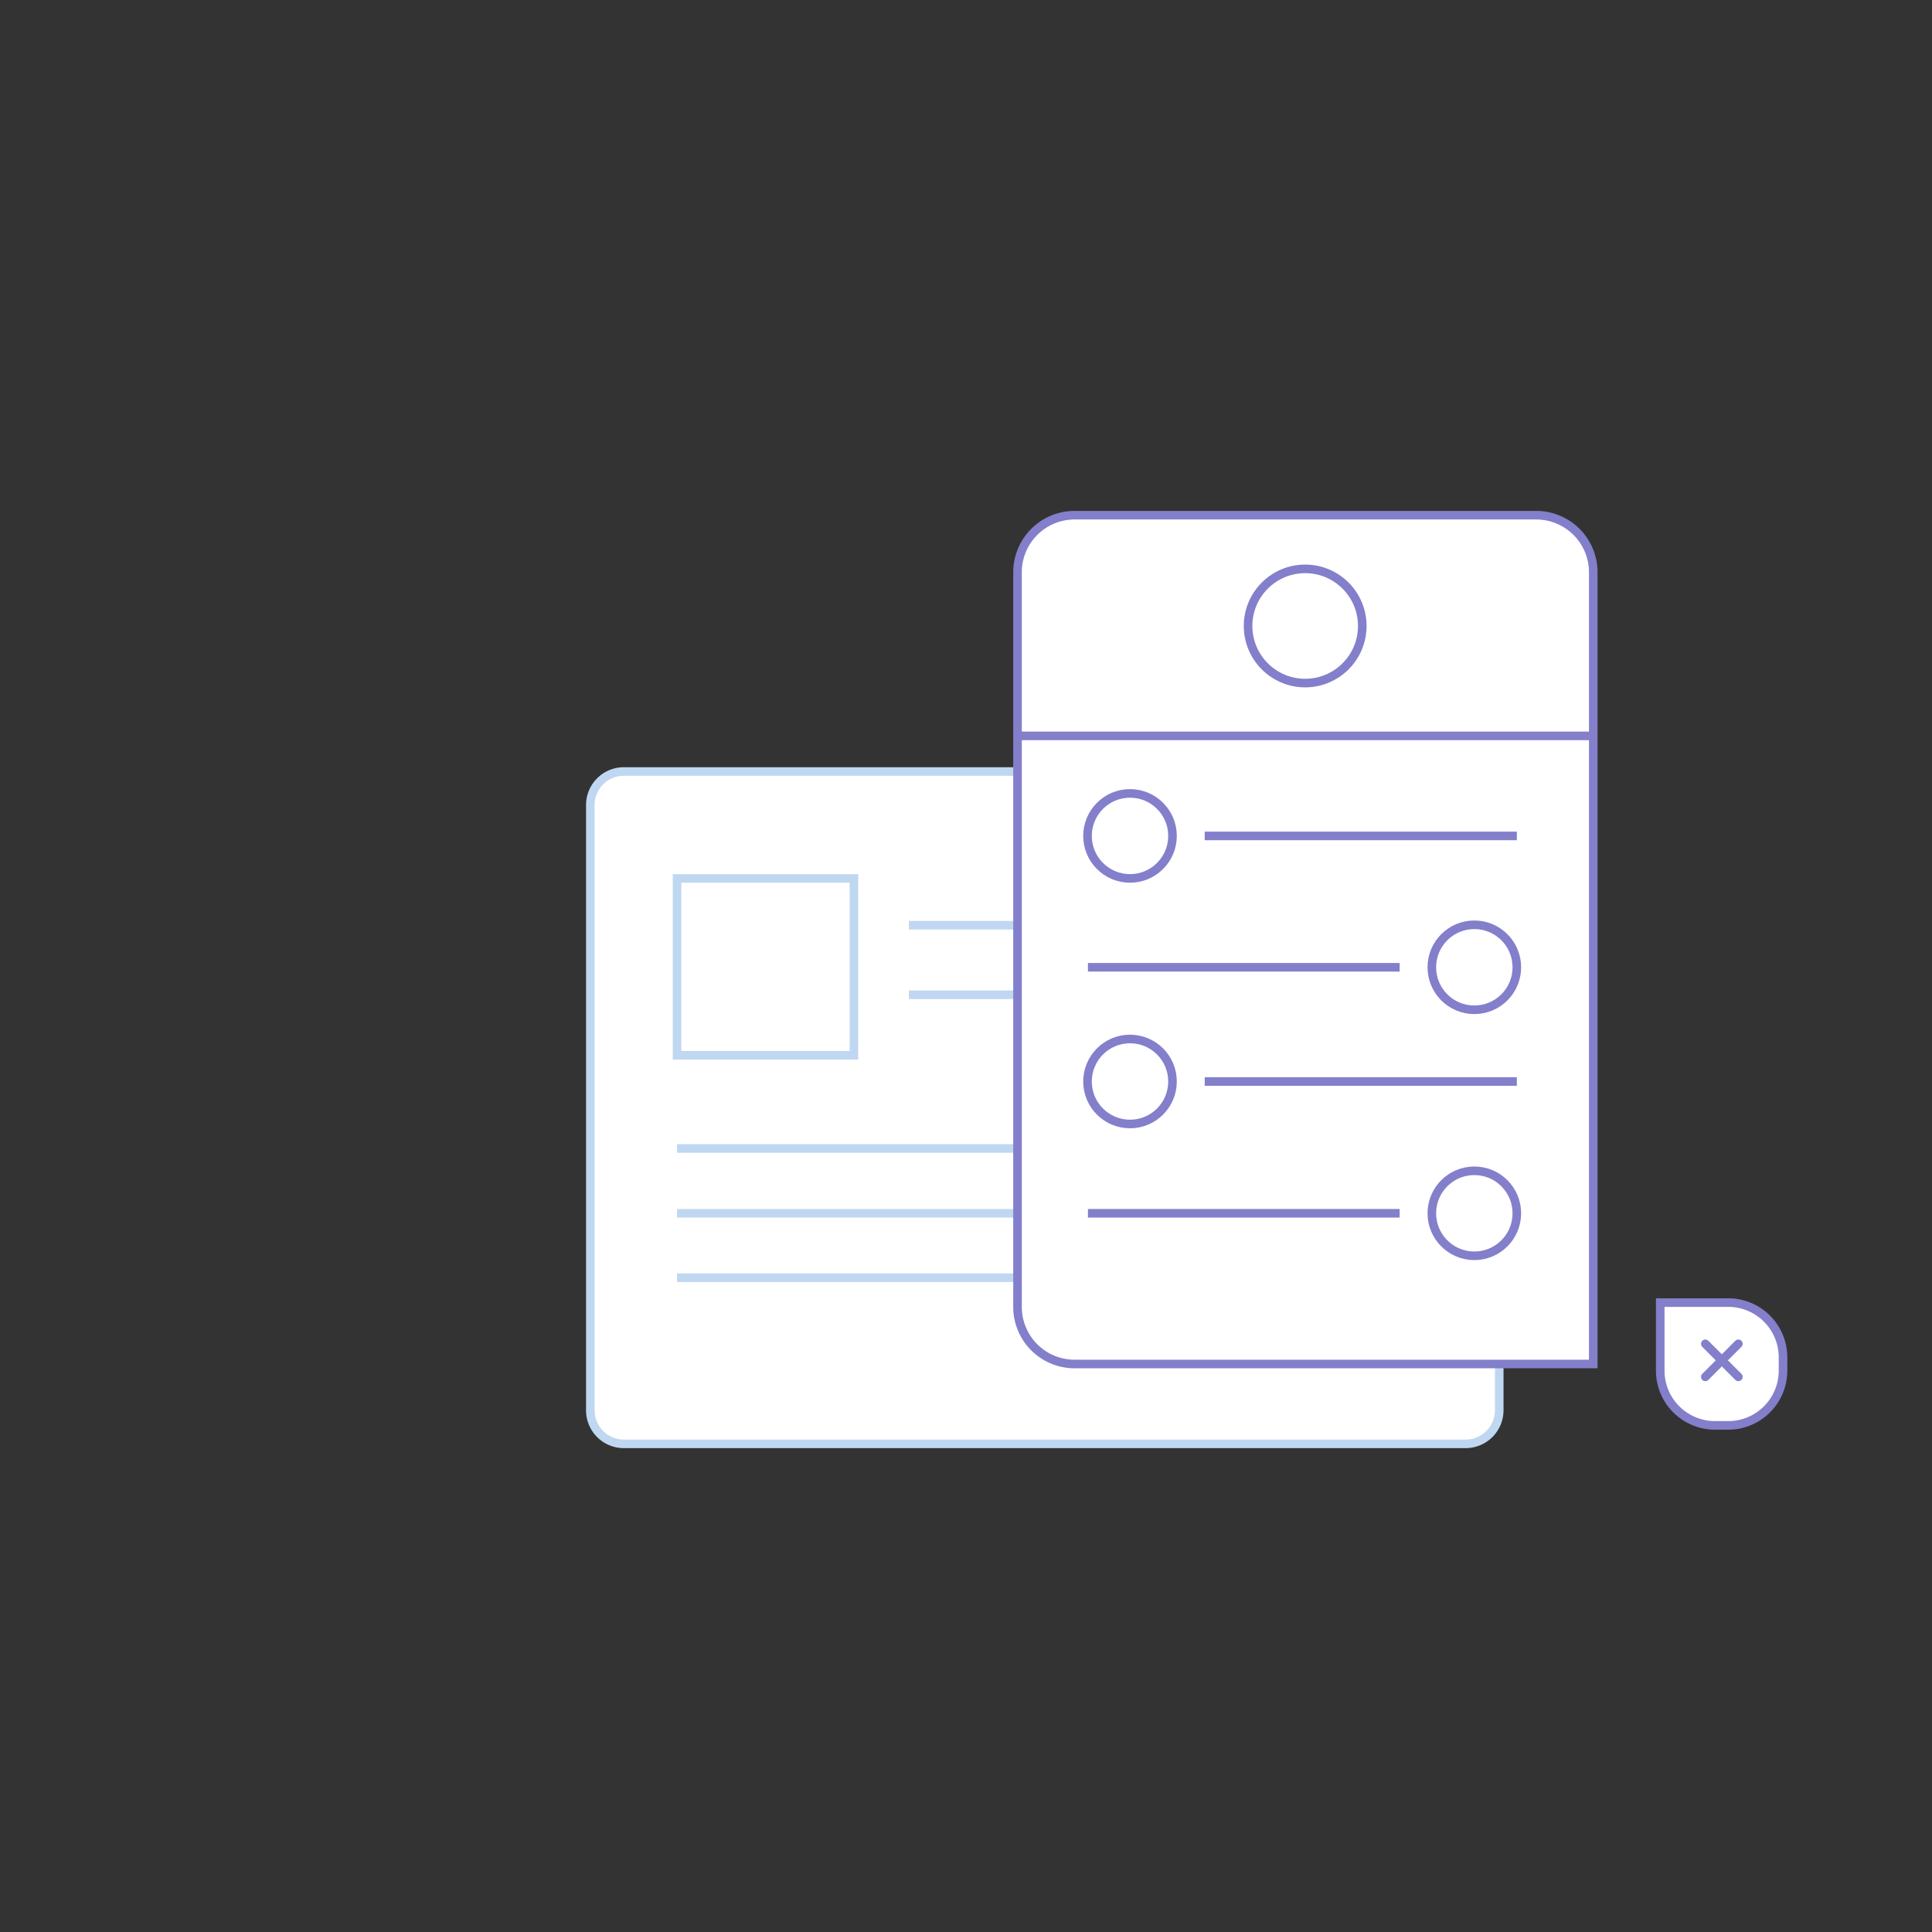 <svg id="Calque_1" data-name="Calque 1" xmlns="http://www.w3.org/2000/svg" viewBox="0 0 450 450"><rect x="0" y="0" width="450" height="450" fill="#333333" stroke="none"/><defs><style>.cls-1,.cls-3{fill:#fff}.cls-1{stroke:#c0d7f1}.cls-1,.cls-3,.cls-4{stroke-miterlimit:10;stroke-width:2px}.cls-4{fill:none}.cls-3,.cls-4{stroke:#837fcb}</style></defs><path class="cls-1" d="M341.4 336.3H145.3a7.81 7.81 0 01-7.8-7.8v-141a7.81 7.81 0 017.8-7.8h196.1a7.81 7.81 0 017.8 7.8v140.9a7.83 7.83 0 01-7.8 7.9z"/><path d="M157.7 267.5h82.9m-82.9 15.1h82.9m-82.9 15h82.9m-28.9-82.1h105.2m-105.2 16.2h105.2" fill="none" stroke-miterlimit="10" stroke-width="2" stroke="#c0d7f1"/><path class="cls-3" d="M371 317.7H250.3a13.29 13.29 0 01-13.3-13.3V133.3a13.29 13.29 0 0113.3-13.3h107.5a13.29 13.29 0 0113.3 13.3v184.4z"/><path class="cls-4" d="M237 171.4h134"/><circle class="cls-3" cx="304" cy="145.8" r="13.3"/><circle class="cls-3" cx="263.2" cy="194.7" r="9.9"/><path class="cls-4" d="M280.6 194.7h72.7"/><circle class="cls-3" cx="343.4" cy="225.3" r="9.9"/><path class="cls-4" d="M326 225.3h-72.6"/><circle class="cls-3" cx="263.2" cy="251.9" r="9.9"/><path class="cls-4" d="M280.6 251.9h72.7"/><circle class="cls-3" cx="343.4" cy="282.6" r="9.9"/><path class="cls-4" d="M326 282.6h-72.6"/><path class="cls-3" d="M386.7 319.2v-15.8h15.8a12.76 12.76 0 0112.8 12.8v3a12.76 12.76 0 01-12.8 12.8h-3a12.76 12.76 0 01-12.8-12.8z"/><path d="M404.9 313l-7.7 7.7m7.7 0l-7.7-7.7" stroke-linecap="round" stroke="#837fcb" fill="none" stroke-miterlimit="10" stroke-width="2"/><path class="cls-1" d="M157.7 204.6h41.2v41.2h-41.2z"/></svg>